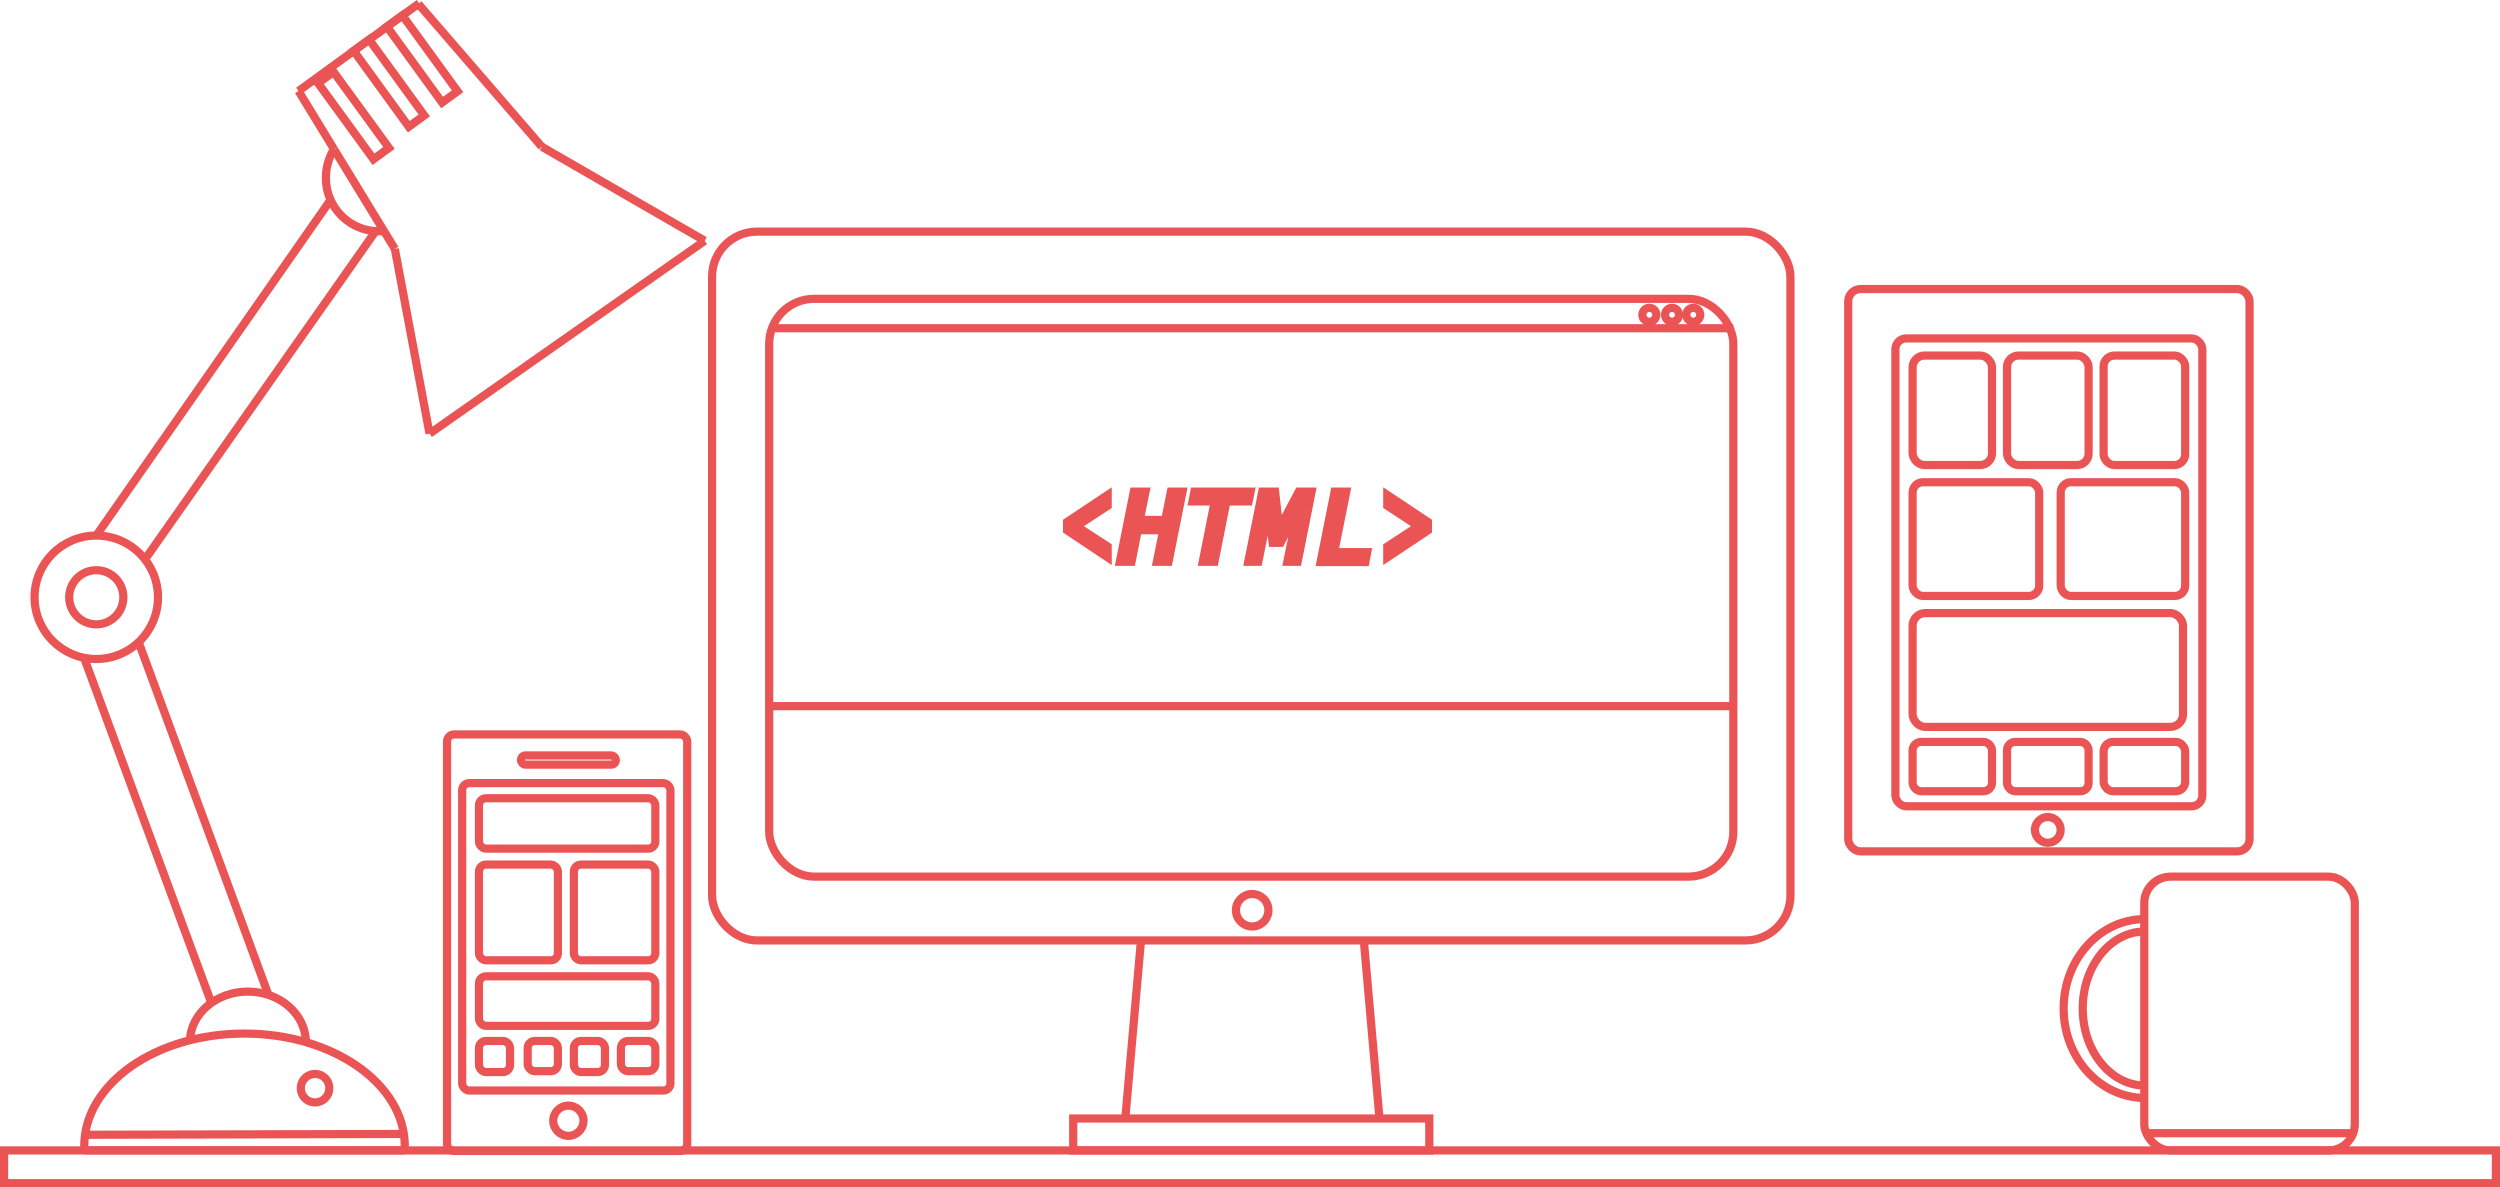 <svg id="Capa_1" data-name="Capa 1" xmlns="http://www.w3.org/2000/svg" viewBox="0 0 762.33 362.04"><defs><style>.cls-1{fill:none;stroke-miterlimit:10;}.cls-1,.cls-2{stroke:#ea5455;stroke-width:2.5px;}.cls-2{fill:#ea5455;}</style></defs><title>contacto_img_rojo</title><rect class="cls-1" x="217.14" y="70.63" width="328.82" height="216.14" rx="13.7"/><rect class="cls-1" x="234.55" y="91.12" width="294" height="176.19" rx="13.7"/><line class="cls-1" x1="234.55" y1="215.33" x2="528.55" y2="215.33"/><rect class="cls-1" x="327.26" y="341.07" width="108.58" height="9.73"/><rect class="cls-1" x="136.32" y="223.95" width="73.24" height="127.02" rx="2.15"/><rect class="cls-1" x="140.93" y="238.8" width="63.51" height="93.73" rx="2.15"/><rect class="cls-1" x="158.85" y="230.35" width="28.94" height="2.82" rx="1.41"/><rect class="cls-1" x="146.05" y="243.41" width="53.78" height="15.37" rx="2.15"/><rect class="cls-1" x="146.05" y="263.64" width="24.07" height="29.19" rx="2.15"/><rect class="cls-1" x="174.99" y="263.64" width="24.84" height="29.19" rx="2.15"/><rect class="cls-1" x="146.05" y="297.71" width="53.78" height="15.11" rx="2.15"/><rect class="cls-1" x="146.05" y="317.42" width="9.48" height="9.48" rx="2.15"/><rect class="cls-1" x="160.9" y="317.42" width="9.22" height="9.22" rx="2.15"/><rect class="cls-1" x="174.99" y="317.42" width="9.48" height="9.48" rx="2.15"/><rect class="cls-1" x="189.33" y="317.42" width="10.5" height="9.22" rx="2.15"/><circle class="cls-1" cx="173.32" cy="341.75" r="4.61"/><circle class="cls-1" cx="381.83" cy="277.56" r="4.95"/><path class="cls-1" d="M428.64,731.68" transform="translate(-281.31 -662.62)"/><path class="cls-1" d="M363.74,980.43" transform="translate(-281.31 -662.62)"/><path class="cls-1" d="M363.74,980.15" transform="translate(-281.31 -662.62)"/><path class="cls-1" d="M429.26,1013.59" transform="translate(-281.31 -662.62)"/><rect class="cls-1" x="653.86" y="267.32" width="64.19" height="83.49" rx="8.02"/><rect class="cls-1" x="1.25" y="350.8" width="759.83" height="9.99"/><circle class="cls-1" cx="624.44" cy="253.06" r="3.93"/><rect class="cls-1" x="563.58" y="88.14" width="122.38" height="171.47" rx="3.76"/><rect class="cls-1" x="577.97" y="103.19" width="93.59" height="142.67" rx="3.29"/><rect class="cls-1" x="641.46" y="226.23" width="24.87" height="15.05" rx="2.89"/><rect class="cls-1" x="583.21" y="226.23" width="24.22" height="15.05" rx="2.6"/><rect class="cls-1" x="612.01" y="226.23" width="24.87" height="15.05" rx="2.5"/><rect class="cls-1" x="583.21" y="186.96" width="82.46" height="34.69" rx="3.83"/><rect class="cls-1" x="641.46" y="108.42" width="24.87" height="33.38" rx="3.28"/><rect class="cls-1" x="612.01" y="108.42" width="24.87" height="33.38" rx="3.48"/><rect class="cls-1" x="583.21" y="108.42" width="24.22" height="33.38" rx="3.59"/><rect class="cls-1" x="628.37" y="147.04" width="37.96" height="34.69" rx="3.13"/><rect class="cls-1" x="583.21" y="147.04" width="38.61" height="34.69" rx="3.17"/><line class="cls-1" x1="347.92" y1="286.78" x2="343.14" y2="341.07"/><line class="cls-1" x1="415.87" y1="286.78" x2="420.65" y2="341.07"/><line class="cls-1" x1="234.55" y1="100.09" x2="528.55" y2="100.09"/><path class="cls-2" d="M606.69,824.35v-2.57l12.38-8.24v3.31L609.65,823v.13l9.42,6.14v3.32Z" transform="translate(-281.31 -662.62)"/><path class="cls-2" d="M627.06,812.53h3.56l-1.76,8.65h7.76l1.74-8.65h3.54l-4.28,21.4h-3.54l1.94-9.64h-7.77l-1.91,9.64h-3.56Z" transform="translate(-281.31 -662.62)"/><path class="cls-2" d="M651.72,815.53h-6.78l.58-3h17.14l-.61,3h-6.77l-3.65,18.4h-3.56Z" transform="translate(-281.31 -662.62)"/><path class="cls-2" d="M666.22,812.53h3.91l.94,8.7.14,3.21h.13l1.35-3.14,4.67-8.77h3.9L677,833.93h-3.14l2.07-10.25c.37-1.88,1.46-5.52,2-7.47h-.13c-.23.45-1.93,4.07-2.34,4.84l-3.68,7.1h-2.39l-.82-6.81c-.06-.43-.32-4.66-.4-5.13h-.13c-.23,2.28-.57,5.5-.88,7L665,833.93h-3.06Z" transform="translate(-281.31 -662.62)"/><path class="cls-2" d="M688.29,812.53h3.54L688.13,831h10.1l-.58,3H684Z" transform="translate(-281.31 -662.62)"/><path class="cls-2" d="M704.34,829.27l9.42-6.14V823l-9.42-6.15v-3.31l12.38,8.24v2.57l-12.38,8.24Z" transform="translate(-281.31 -662.62)"/><circle class="cls-1" cx="502.94" cy="95.99" r="2.13"/><circle class="cls-1" cx="509.85" cy="95.99" r="2.13"/><circle class="cls-1" cx="516.34" cy="95.99" r="2.13"/><line class="cls-1" x1="653.86" y1="345.55" x2="718.06" y2="345.55"/><path class="cls-1" d="M935.4,997.42" transform="translate(-281.31 -662.62)"/><path class="cls-1" d="M935.4,997.42c-13.71,0-24.82-12.21-24.82-27.28s11.11-27.27,24.82-27.27" transform="translate(-281.31 -662.62)"/><path class="cls-1" d="M935.72,993.64" transform="translate(-281.31 -662.62)"/><path class="cls-1" d="M935.4,993.64c-10.5,0-19-10.52-19-23.5s8.51-23.49,19-23.49" transform="translate(-281.31 -662.62)"/><circle class="cls-1" cx="29.36" cy="182.13" r="18.82"/><path class="cls-1" d="M383.13,708.16a16.44,16.44,0,0,0-2.43,8.64,16.19,16.19,0,0,0,16,16.34,14.62,14.62,0,0,0,1.64-.09" transform="translate(-281.31 -662.62)"/><path class="cls-1" d="M374.56,980.4c0-8.51-7.91-15.41-17.67-15.41-9.59,0-17.4,6.66-17.67,15" transform="translate(-281.31 -662.62)"/><path class="cls-1" d="M404.74,1013.39c0-.44,0-.88,0-1.32,0-18.93-21.9-34.28-48.92-34.28S307,993.14,307,1012.07q0,.63,0,1.26" transform="translate(-281.31 -662.62)"/><circle class="cls-1" cx="96.07" cy="331.82" r="4.35"/><line class="cls-1" x1="25.64" y1="346.03" x2="123.17" y2="345.78"/><line class="cls-1" x1="25.64" y1="200.58" x2="64.4" y2="305.69"/><line class="cls-1" x1="42.27" y1="195.81" x2="81.84" y2="303.32"/><line class="cls-1" x1="100.83" y1="60.92" x2="29.36" y2="163.31"/><line class="cls-1" x1="114.49" y1="70.55" x2="44.21" y2="170.58"/><circle class="cls-1" cx="29.36" cy="182.13" r="8.26"/><line class="cls-1" x1="101.88" y1="45.54" x2="120.4" y2="75.89"/><line class="cls-1" x1="91.03" y1="27.75" x2="101.88" y2="45.54"/><line class="cls-1" x1="130.98" y1="132.23" x2="120.4" y2="75.89"/><line class="cls-1" x1="91.03" y1="27.75" x2="127.83" y2="1.01"/><line class="cls-1" x1="165.21" y1="44.74" x2="127.57" y2="1.2"/><line class="cls-1" x1="214.9" y1="73.42" x2="165.21" y2="44.74"/><line class="cls-1" x1="130.98" y1="132.23" x2="214.9" y2="73.42"/><rect class="cls-1" x="374.67" y="693.05" width="28.62" height="5.83" transform="matrix(0.59, 0.81, -0.81, 0.59, 442.04, -690.45)"/><rect class="cls-1" x="385.64" y="685.08" width="28.62" height="5.83" transform="translate(440.12 -702.61) rotate(54)"/><rect class="cls-1" x="395.8" y="677.7" width="28.62" height="5.83" transform="translate(438.33 -713.87) rotate(54)"/><line class="cls-1" x1="25.64" y1="350.77" x2="123.44" y2="350.77"/></svg>